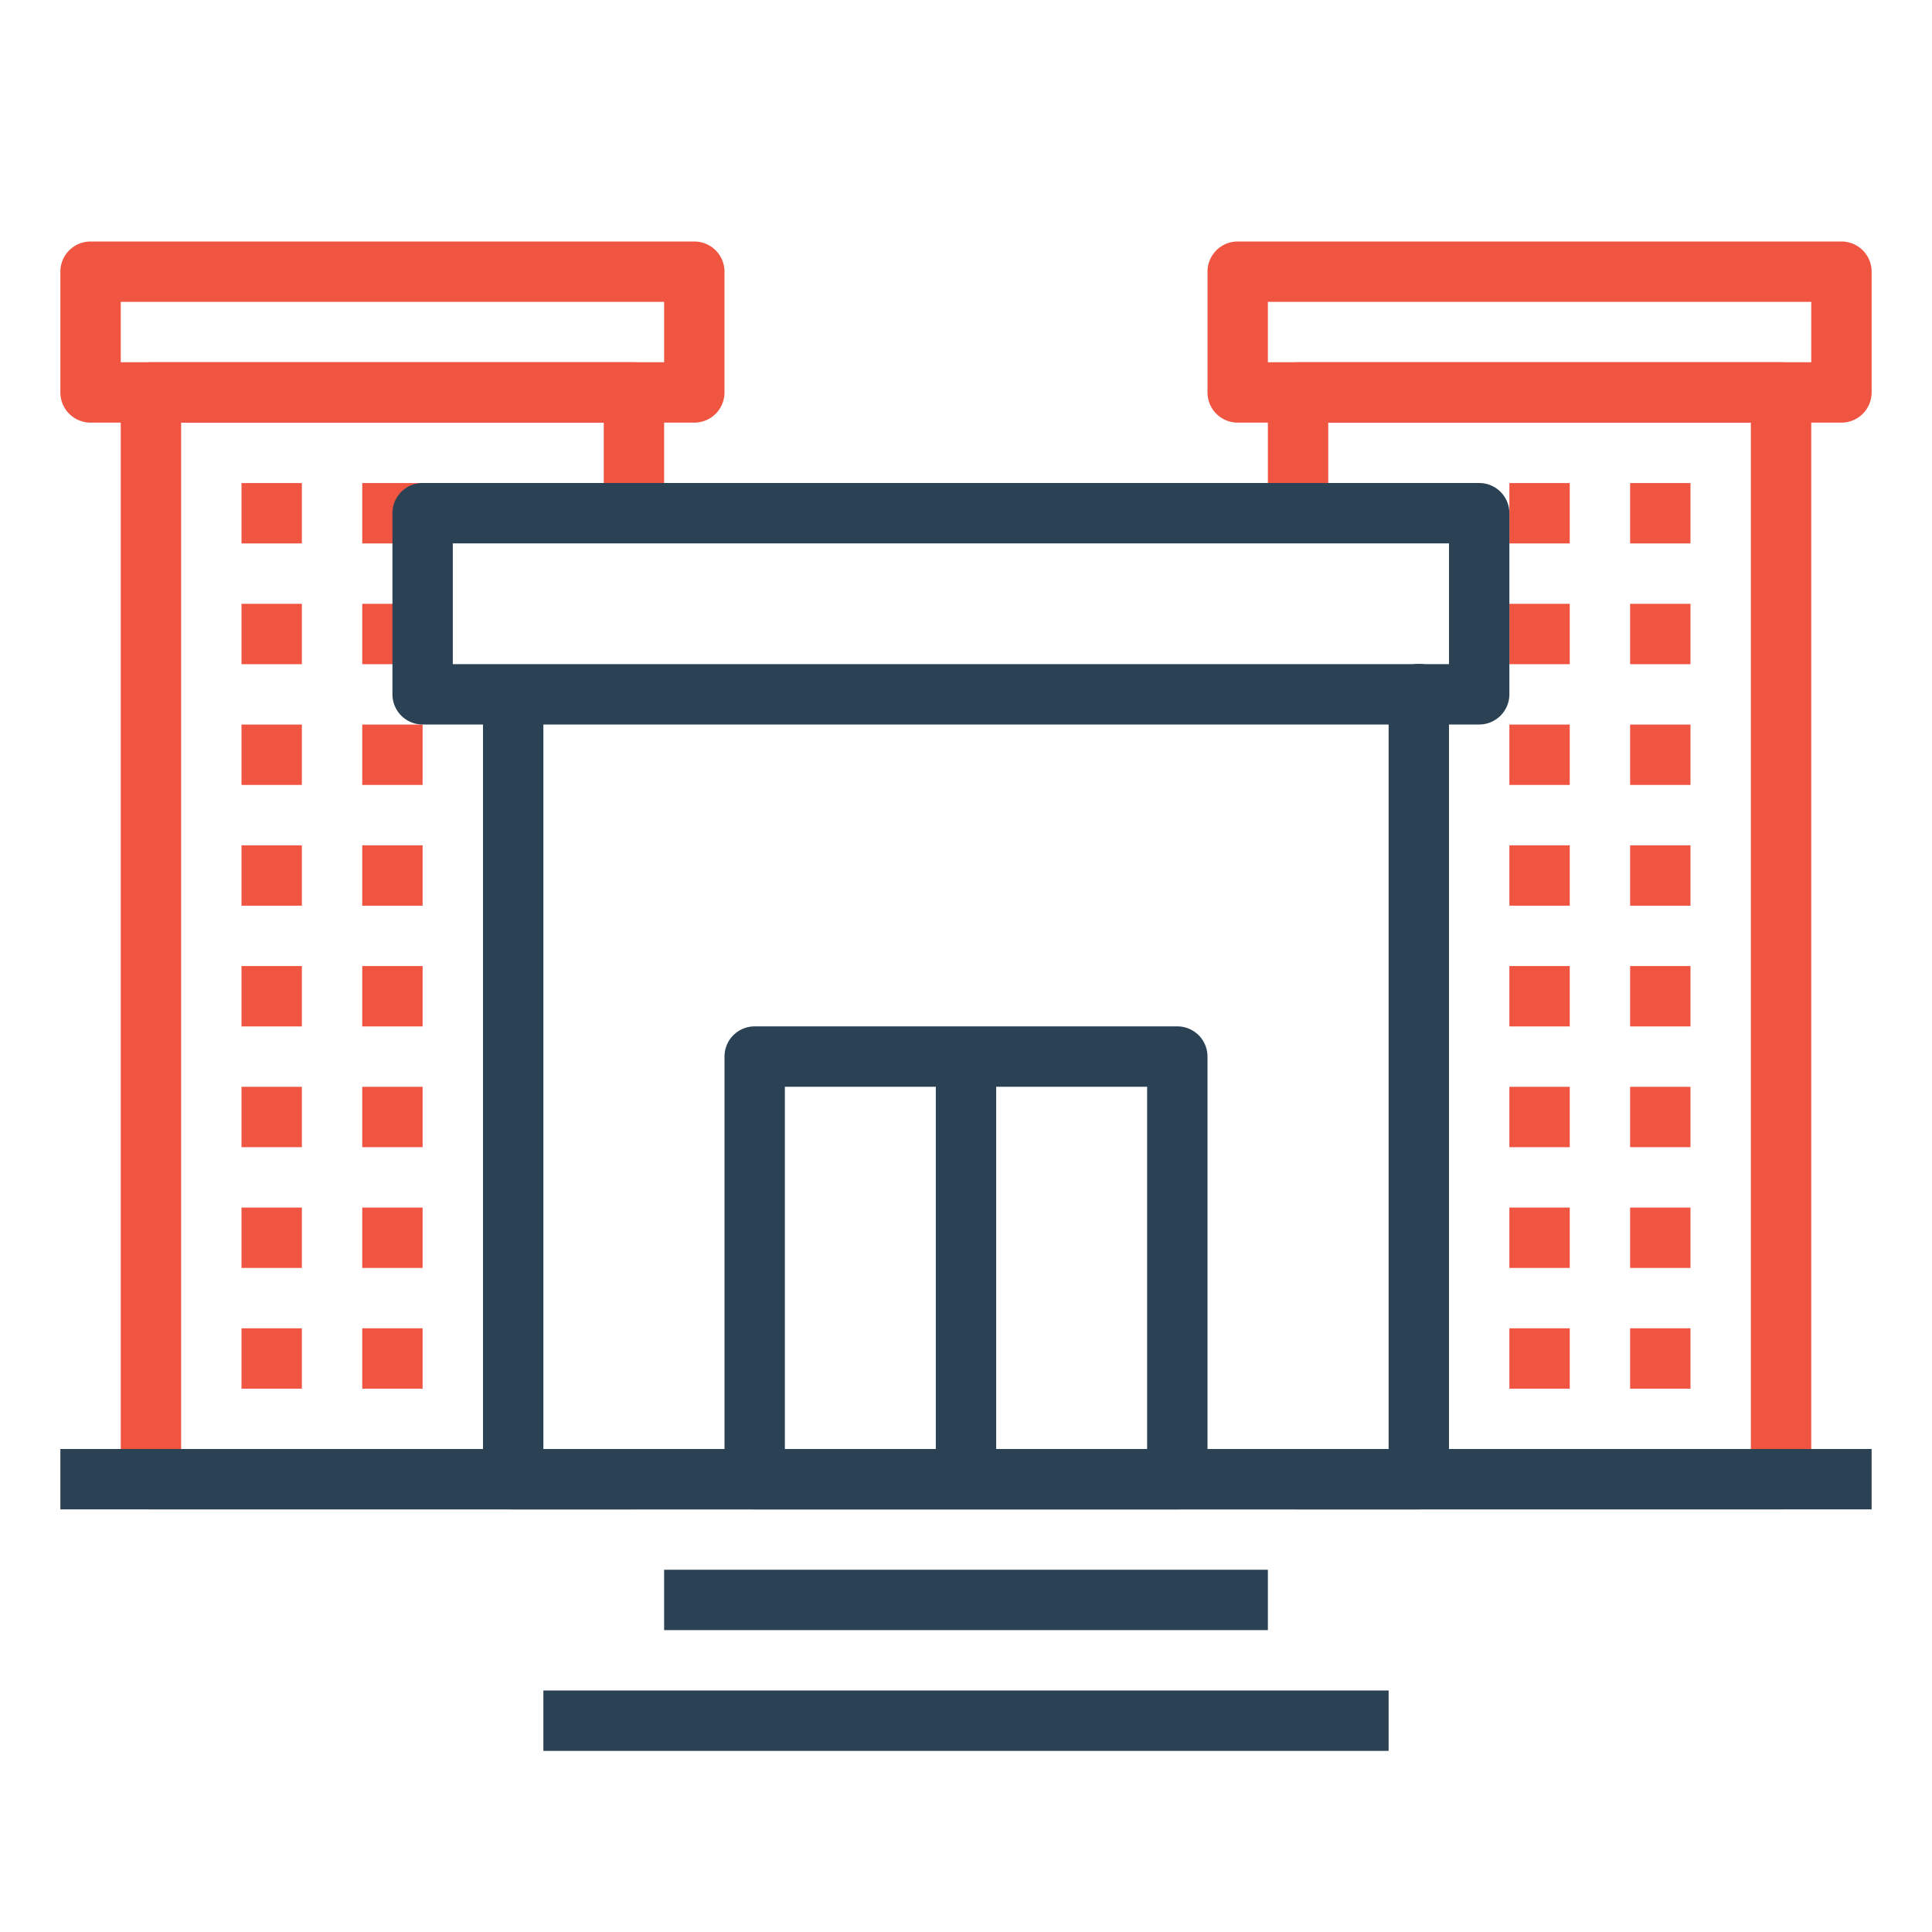 <svg xmlns="http://www.w3.org/2000/svg" width="32" height="32" id="building"><g color="#000"><path fill="#f05542" d="M-214.5-.638a.5.5 0 0 0-.5.5v18a.5.5 0 0 0 .5.5h8a.5.5 0 1 0 0-1h-7.5v-17h7v1.25a.5.5 0 1 0 1 0v-1.75a.5.5 0 0 0-.5-.5h-8zm19 0a.5.5 0 0 0-.5.5v1.824a.5.5 0 1 0 1 0V.362h7v17h-7.5a.5.5 0 1 0 0 1h8a.5.5 0 0 0 .5-.5v-18a.5.5 0 0 0-.5-.5h-8z" font-family="sans-serif" font-weight="400" overflow="visible" style="line-height:normal;text-indent:0;text-align:start;text-decoration-line:none;text-decoration-style:solid;text-decoration-color:#000;text-transform:none;block-progression:tb;isolation:auto;mix-blend-mode:normal" transform="translate(217 6.638)"></path><path fill="#2b4255" d="M-193.508 4.358a.5.5 0 0 0-.492.506v12.498h-14V5.145a.5.5 0 1 0-1 0v12.717a.5.5 0 0 0 .5.5h15a.5.5 0 0 0 .5-.5V4.864a.5.5 0 0 0-.508-.506z" font-family="sans-serif" font-weight="400" overflow="visible" style="line-height:normal;text-indent:0;text-align:start;text-decoration-line:none;text-decoration-style:solid;text-decoration-color:#000;text-transform:none;block-progression:tb;isolation:auto;mix-blend-mode:normal" transform="translate(217 6.638)"></path><path fill="#f05542" d="M-215.5-2.638a.5.5 0 0 0-.5.5v2a.5.5 0 0 0 .5.5h10a.5.5 0 0 0 .5-.5v-2a.5.5 0 0 0-.5-.5h-10zm.5 1h9v1h-9v-1zm18.5-1a.5.5 0 0 0-.5.5v2a.5.5 0 0 0 .5.5h10a.5.5 0 0 0 .5-.5v-2a.5.5 0 0 0-.5-.5h-10zm.5 1h9v1h-9v-1z" font-family="sans-serif" font-weight="400" overflow="visible" style="line-height:normal;text-indent:0;text-align:start;text-decoration-line:none;text-decoration-style:solid;text-decoration-color:#000;text-transform:none;block-progression:tb;isolation:auto;mix-blend-mode:normal" transform="translate(217 6.638)"></path><path fill="#f05542" d="M-213 1.363h1v1h-1zm2 0h1v1h-1zm-2 2h1v1h-1zm2 0h1v1h-1zm-2 2h1v1h-1zm2 0h1v1h-1zm-2 2h1v1h-1zm2 0h1v1h-1zm-2 2h1v1h-1zm2 0h1v1h-1zm-2 2h1v1h-1zm2 0h1v1h-1zm-2 2h1v1h-1zm2 0h1v1h-1zm-2 2h1v1h-1zm2 0h1v1h-1zm19-14h1v1h-1zm2 0h1v1h-1zm-2 2h1v1h-1zm2 0h1v1h-1zm-2 2h1v1h-1zm2 0h1v1h-1zm-2 2h1v1h-1zm2 0h1v1h-1zm-2 2h1v1h-1zm2 0h1v1h-1zm-2 2h1v1h-1zm2 0h1v1h-1zm-2 2h1v1h-1zm2 0h1v1h-1zm-2 2h1v1h-1zm2 0h1v1h-1z" overflow="visible" style="isolation:auto;mix-blend-mode:normal" transform="translate(217 6.638)"></path><path fill="#2b4255" d="M-204.5 10.362a.5.5 0 0 0-.5.5v7a.5.5 0 0 0 .5.5h7a.5.5 0 0 0 .5-.5v-7a.5.5 0 0 0-.5-.5h-7zm.5 1h6v6h-6v-6z" font-family="sans-serif" font-weight="400" overflow="visible" style="line-height:normal;text-indent:0;text-align:start;text-decoration-line:none;text-decoration-style:solid;text-decoration-color:#000;text-transform:none;block-progression:tb;isolation:auto;mix-blend-mode:normal" transform="translate(217 6.638)"></path><path fill="#2b4255" fill-rule="evenodd" d="M-201.5 10.862v7h1v-7h-1z" font-family="sans-serif" font-weight="400" overflow="visible" style="line-height:normal;text-indent:0;text-align:start;text-decoration-line:none;text-decoration-style:solid;text-decoration-color:#000;text-transform:none;block-progression:tb;isolation:auto;mix-blend-mode:normal" transform="translate(217 6.638)"></path><path fill="#2b4255" d="M-210 1.362a.5.5 0 0 0-.5.5v3a.5.5 0 0 0 .5.5h17.5a.5.5 0 0 0 .5-.5v-3a.5.5 0 0 0-.5-.5H-210zm.5 1h16.5v2h-16.5v-2z" font-family="sans-serif" font-weight="400" overflow="visible" style="line-height:normal;text-indent:0;text-align:start;text-decoration-line:none;text-decoration-style:solid;text-decoration-color:#000;text-transform:none;block-progression:tb;isolation:auto;mix-blend-mode:normal" transform="translate(217 6.638)"></path><path fill="#2b4255" fill-rule="evenodd" d="M-216 17.362v1h30v-1h-30zm10 2v1h10v-1h-10zm-2 2v1h14v-1h-14z" font-family="sans-serif" font-weight="400" overflow="visible" style="line-height:normal;text-indent:0;text-align:start;text-decoration-line:none;text-decoration-style:solid;text-decoration-color:#000;text-transform:none;block-progression:tb;isolation:auto;mix-blend-mode:normal" transform="translate(217 6.638)"></path></g></svg>